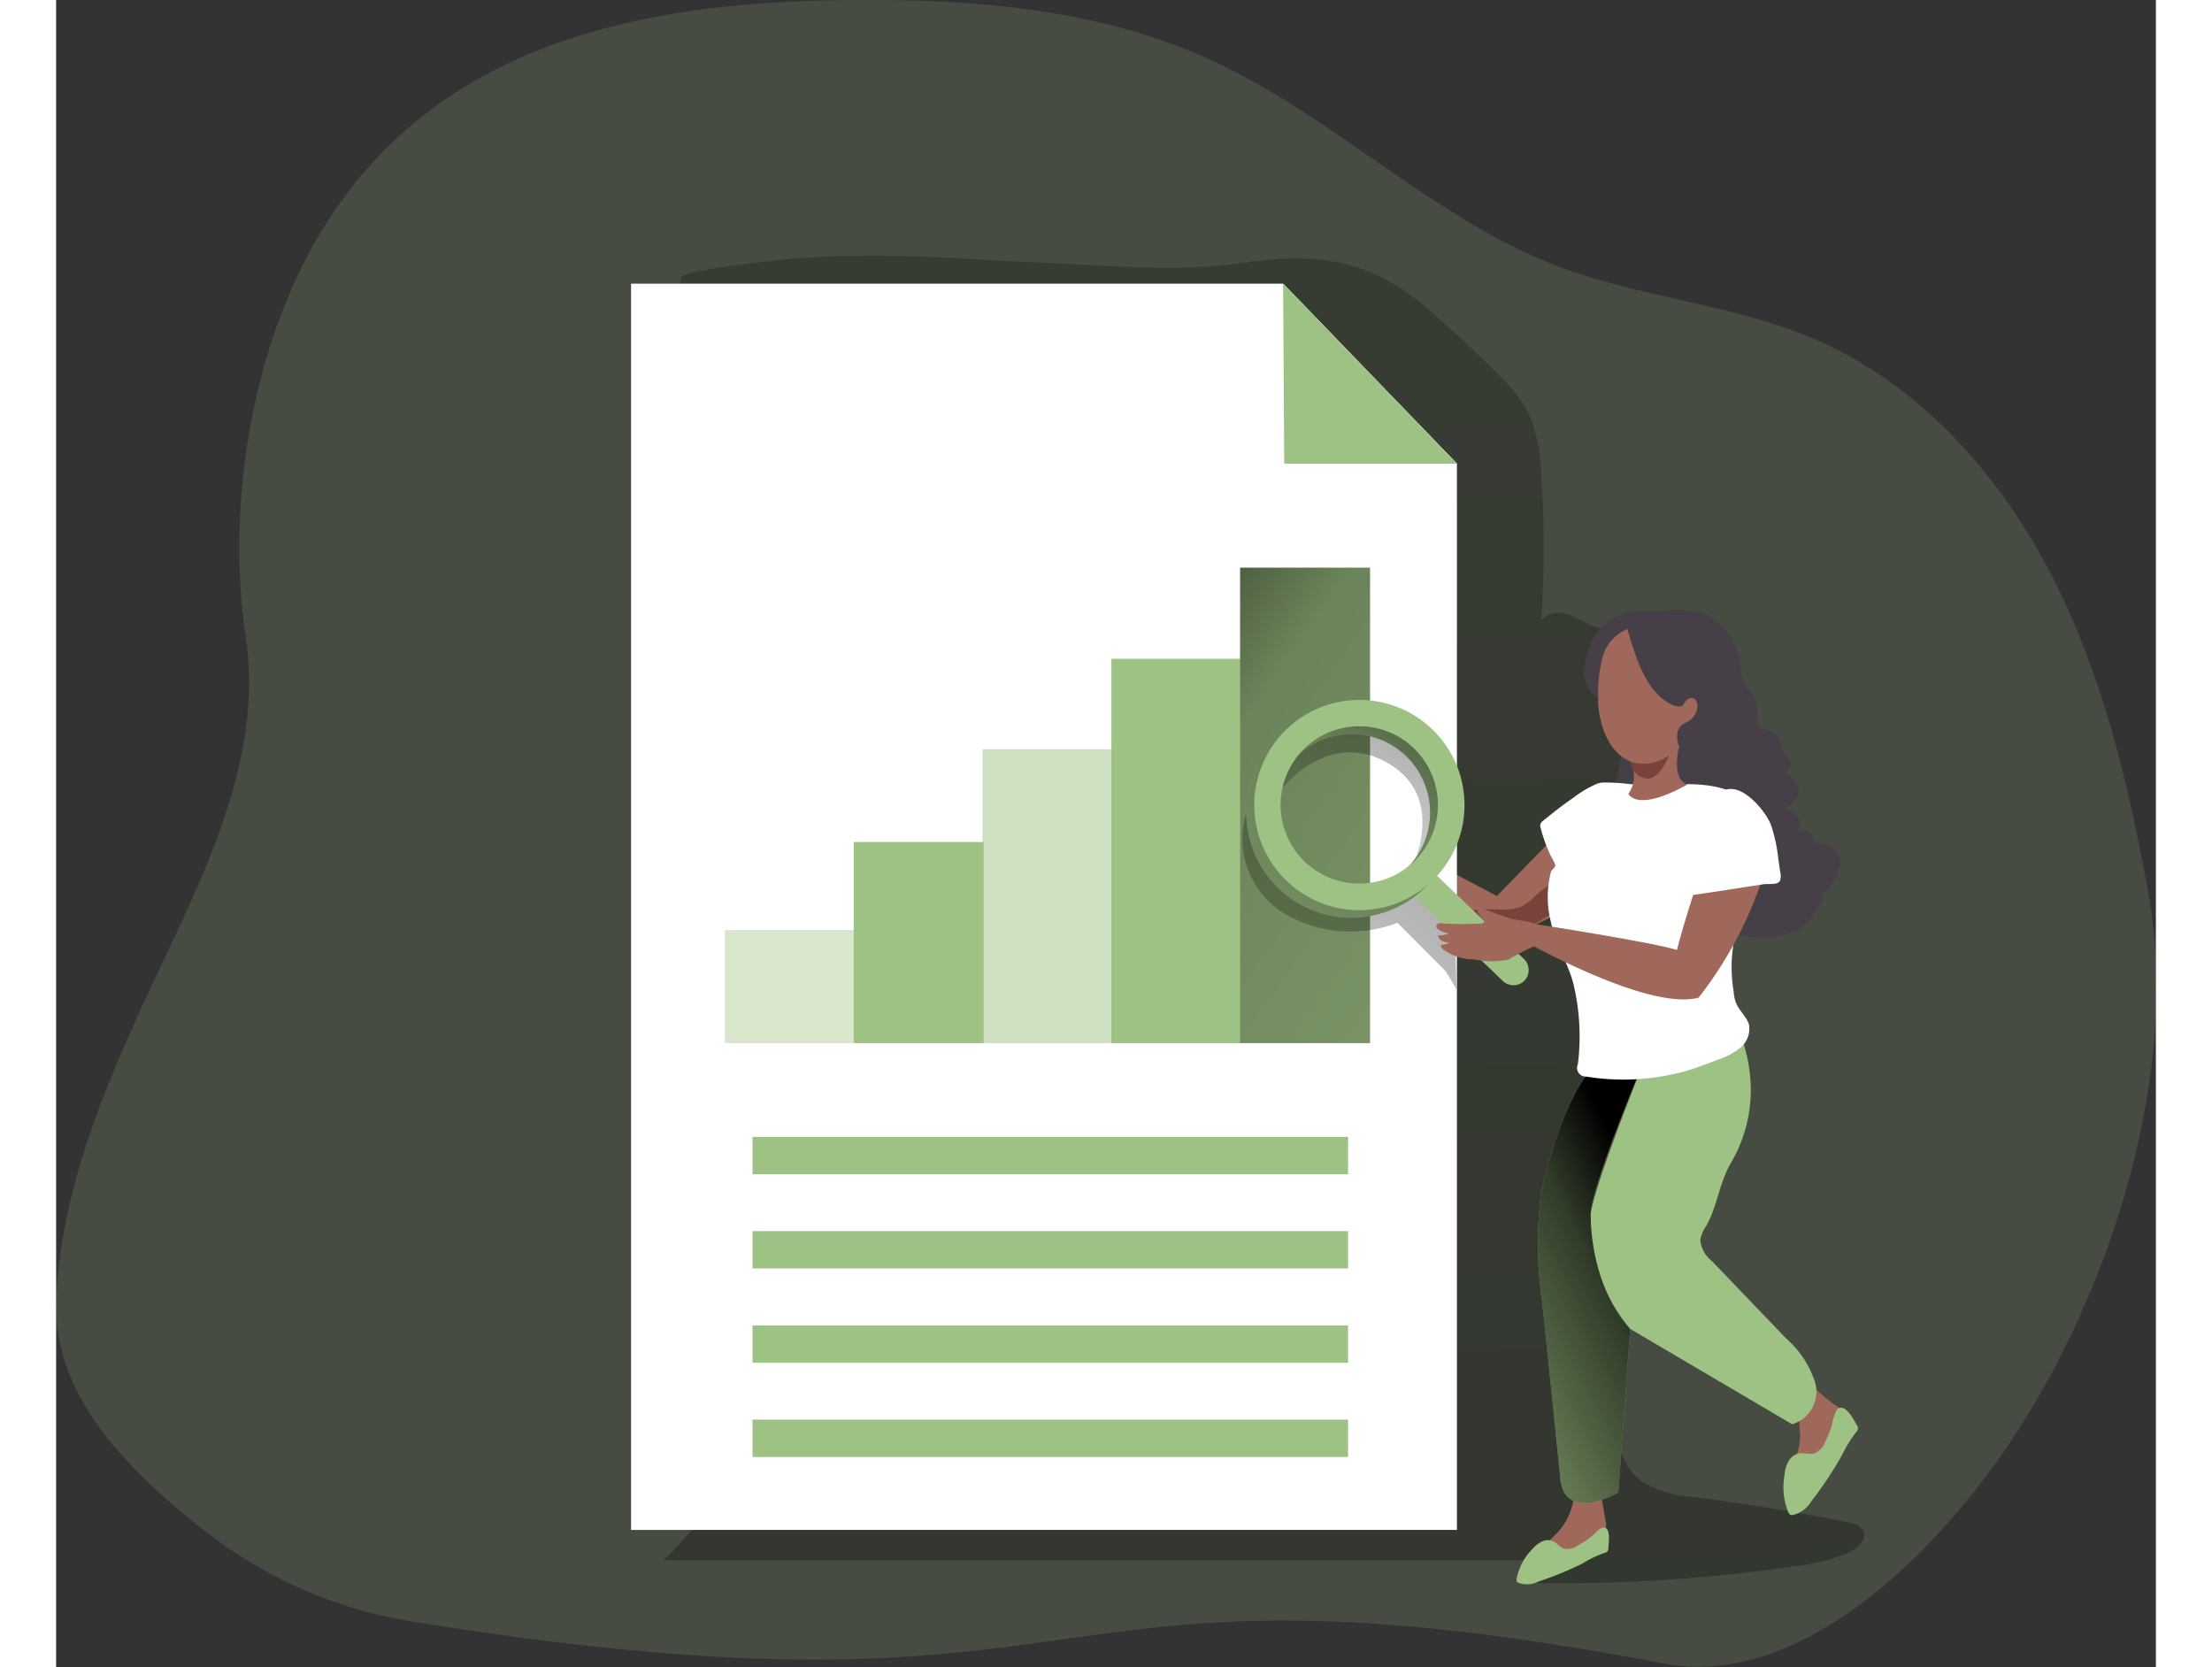 <svg id="Layer_1" data-name="Layer 1" xmlns="http://www.w3.org/2000/svg" xmlns:xlink="http://www.w3.org/1999/xlink" viewBox="0 0 150.03 119.12" width="406" height="306" class="illustration styles_illustrationTablet__1DWOa"><rect x="0" y="0" width="150.03" height="119.12" fill="#333333" stroke="none"/><defs><linearGradient id="linear-gradient" x1="109.42" y1="279.71" x2="89.4" y2="-242.87" gradientUnits="userSpaceOnUse"><stop offset="0.01"></stop><stop offset="0.08" stop-opacity="0.69"></stop><stop offset="0.21" stop-opacity="0.32"></stop><stop offset="1" stop-opacity="0"></stop></linearGradient><linearGradient id="linear-gradient-2" x1="2931.51" y1="-383.3" x2="3007.47" y2="-386.66" gradientTransform="matrix(-0.89, 0.47, 0.47, 0.89, 2923.28, -938.06)" xlink:href="#linear-gradient"></linearGradient><linearGradient id="linear-gradient-3" x1="65.95" y1="41.03" x2="149.29" y2="100.1" xlink:href="#linear-gradient"></linearGradient><linearGradient id="linear-gradient-4" x1="115.9" y1="53.18" x2="103.45" y2="77.27" xlink:href="#linear-gradient"></linearGradient><linearGradient id="linear-gradient-5" x1="120.41" y1="58.74" x2="87.44" y2="94.69" xlink:href="#linear-gradient"></linearGradient><linearGradient id="linear-gradient-6" x1="2896.52" y1="45.11" x2="2970.66" y2="131.41" gradientTransform="matrix(-1, 0, 0, 1, 3022.74, 0)" xlink:href="#linear-gradient"></linearGradient></defs><title>9</title><path d="M42.22,122.42a32.35,32.35,0,0,1-14.89-6.6c-5.09-4-10.61-9.39-10.44-16.08.18-7.09,2.83-13.92,5.7-20.32,3.88-8.62,9.27-17.72,7.84-27.33S30.93,31,36,22.83C43.94,10,58,6.9,72,6.61c9.24-.19,18.77.36,27.19,4.17,8.86,4,16,11.39,25,14.83,6,2.26,12.57,2.7,18.44,5.25,7.39,3.21,13.08,9.57,16.78,16.73s5.57,15.11,7,23c2.34,13.34-3.22,30-11.24,40.93-5.33,7.26-14.28,15.67-23.47,13.91C84.9,116.51,93.89,130.77,42.22,122.42Z" transform="translate(-16.88 -6.58)" fill="#9EC184" opacity="0.18" style="isolation: isolate;"></path><path d="M60.31,118.05h62c-.1.56-.29,1.07-.4,1.63A116.14,116.14,0,0,0,141,118.5a14,14,0,0,0,4-1c.63-.3,1.31-1,1-1.59a1.45,1.45,0,0,0-1-.55q-5.56-1.11-11.2-1.84a7.57,7.57,0,0,1-3.63-1.1c-1.47-1.08-1.93-3.09-1.94-4.92a30.28,30.28,0,0,0,0-5.47c-.85-4.64-4-8.84-1.88-13.07,1.9-3.86,5.39-6.91,6.53-11.06.79-2.88.34-5.93-.12-8.87l-1.5-9.73a16.45,16.45,0,0,0-1.7-6,4.8,4.8,0,0,0-1.3-1.6c-.62-.41-.88-.15-1.48-.36-1.31-.46-2.38-1.65-3.79-.49A72.57,72.57,0,0,0,123,40.76,11.56,11.56,0,0,0,122,35.92a11.69,11.69,0,0,0-2.1-2.61q-2-2-4.06-3.83A22.37,22.37,0,0,0,112.66,27c-3.59-2.26-7.17-2.19-11.17-1.62-4.39.64-9.11.19-13.51,0s-9-.57-13.51-.53a61.82,61.82,0,0,0-6.66.39c-.62.07-6.23.68-6.27,1.18-.8,9.18,3.12,18,6.11,26.73C71.46,64.25,73.85,76,73,87.72S68.58,109.72,60.31,118.05Z" transform="translate(-16.88 -6.58)" fill="url(#linear-gradient)"></path><path d="M141.22,110.62c-.25.71-.66,1.5-.29,2.16a.31.31,0,0,0,.15.15.38.38,0,0,0,.31,0c1.59-.62,2.5-2.27,3.17-3.85a1.87,1.87,0,0,0,.2-1.24,2,2,0,0,0-.88-.94,12.45,12.45,0,0,1-1.59-1.4c.14.16-.28,1.19-.35,1.37a6.51,6.51,0,0,0-.51,1.15,10.71,10.71,0,0,0,.07,1.13A4.8,4.8,0,0,1,141.22,110.62Z" transform="translate(-16.88 -6.58)" fill="#a0685b"></path><path d="M124.22,116c-.43.47-1,.89-1.08,1.51a.56.56,0,0,0,0,.34c.14.28.55.26.85.17a10.76,10.76,0,0,0,3.25-1.82,1.22,1.22,0,0,0,.34-.34,1,1,0,0,0,0-.64l-.26-1.56a.2.2,0,0,0-.06-.13.15.15,0,0,0-.13,0,6.25,6.25,0,0,0-1.22,0c-.55,0-.58.06-.69.57A4.36,4.36,0,0,1,124.22,116Z" transform="translate(-16.88 -6.58)" fill="#a0685b"></path><path d="M127.79,117.18a.4.4,0,0,1-.05.22.46.46,0,0,1-.27.15,7.78,7.78,0,0,0-1.51.73,23.26,23.26,0,0,1-3.14,1.29,1.84,1.84,0,0,1-1.43.11.31.31,0,0,1-.14-.11.46.46,0,0,1,0-.26,4.11,4.11,0,0,1,1.06-2,2.38,2.38,0,0,1,.67-.56,1,1,0,0,1,.85-.06c.29.13.49.45.8.54a1.19,1.19,0,0,0,.94-.21,7,7,0,0,0,1-.65c.23-.19.51-.56.8-.63C128,115.6,127.81,116.79,127.79,117.18Z" transform="translate(-16.88 -6.58)" fill="#9EC184"></path><path d="M145.53,108.38a.49.49,0,0,1,.1.25.56.56,0,0,1-.17.31,9.61,9.61,0,0,0-1,1.65,26.64,26.64,0,0,1-2.15,3.23,2.16,2.16,0,0,1-1.3,1,.44.44,0,0,1-.2,0,.42.42,0,0,1-.18-.23,4.76,4.76,0,0,1-.26-2.57,2.6,2.6,0,0,1,.27-1,1.16,1.16,0,0,1,.77-.6c.37-.06.75.11,1.11,0a1.44,1.44,0,0,0,.76-.81,8.3,8.3,0,0,0,.49-1.23,3.24,3.24,0,0,1,.36-1.1C144.7,106.77,145.3,108,145.53,108.38Z" transform="translate(-16.88 -6.58)" fill="#9EC184"></path><path d="M137.87,83.05a10.28,10.28,0,0,1-1.3,6.58c-.87,1.46-1,3.21-1.83,4.61a2.31,2.31,0,0,0-.38.92,2.09,2.09,0,0,0,.8,1.49l5.32,5.55a7.06,7.06,0,0,1,2.08,3.14,2.43,2.43,0,0,1-1.64,3l-11.57-6.81a12.08,12.08,0,0,1-2.83-8.12c.15-2,4.22-12,4.22-12a26.3,26.3,0,0,1,4.42-2.9c.87-.39.91-.16,1.41.69a9.76,9.76,0,0,1,.89,2A10.52,10.52,0,0,1,137.87,83.05Z" transform="translate(-16.88 -6.58)" fill="#9EC184"></path><path d="M130.74,81.42s-4.27,10-4.22,12c.12,5.54,2.83,8.12,2.83,8.12q-.43,5.83-.85,11.68c-1.26.69-3.13,1.25-3.86,0a2.7,2.7,0,0,1-.3-1.16q-.63-6.23-1.28-12.44a29.28,29.28,0,0,1-.12-7.42l0-.21v0s0,0,0,0,.13-.62.3-1.29v0c.49-1.94,1.55-5.53,3.2-7.6a15.27,15.27,0,0,0,4.24-1.59Z" transform="translate(-16.88 -6.58)" fill="#9EC184"></path><path d="M130.74,81.42s-4.27,10-4.22,12c.12,5.54,2.83,8.12,2.83,8.12q-.43,5.83-.85,11.68c-1.26.69-3.13,1.25-3.86,0a2.7,2.7,0,0,1-.3-1.16q-.63-6.23-1.28-12.44a29.28,29.28,0,0,1-.12-7.42l0-.21v0s0,0,0,0,.13-.62.3-1.29v0c.49-1.94,1.55-5.53,3.2-7.6a15.27,15.27,0,0,0,4.24-1.59Z" transform="translate(-16.88 -6.58)" fill="url(#linear-gradient-2)"></path><path d="M135.91,58a9.64,9.64,0,0,1-3.07,2c-.27-1,.3-1.4.3-1.4.59.05,1.37-1.4,1.12-1.85s-.75-.36-1-.12a2.76,2.76,0,0,1-1.05-1.94c0-.44.73-1.7-.74-2.24a7,7,0,0,0-3.55,0c-.1,0,0-.84,0-.89a2.25,2.25,0,0,1,.8-1.1,3.69,3.69,0,0,1,1.58-.23c.75,0,1.51-.07,2.26-.07a5.72,5.72,0,0,1,2.26.32,4.61,4.61,0,0,1,2.41,3.77,3.29,3.29,0,0,0,.28,1.19c.19.37.55.64.74,1,.32.66.07,1.47.3,2.16a3.31,3.31,0,0,1,1.13.47,1.13,1.13,0,0,1,.47,1.07,1.78,1.78,0,0,1,.61.8.61.61,0,0,1-.44.78,3.67,3.67,0,0,1,.83.74,1.14,1.14,0,0,1,.18,1,1.72,1.72,0,0,1-1.05.82,2.47,2.47,0,0,1,1,.61.82.82,0,0,1,0,1.07.94.94,0,0,1,1.23.94,1.44,1.44,0,0,1,1.84,1.17,2.78,2.78,0,0,1-.47,1.48c-.19.37-.43.77-.84.87.2.3,0,.71-.29,1s-.39.77-.69,1.1a3.52,3.52,0,0,1-1.31.73,6.39,6.39,0,0,1-3.13.25,6.09,6.09,0,0,1-3.68-1.81c-1.42-1.58-1.61-3.87-2-5.95a1.21,1.21,0,0,0-.3-.69c-.41-.39-1.08-.08-1.65-.09-1,0-1.64-1.1-1.67-2.08a13.26,13.26,0,0,1,.58-2.88,2.83,2.83,0,0,0-.61-2.73c-.28-.24-.63-.39-.92-.6-1.33-1-1.25-3.15-.12-4.33a5.11,5.11,0,0,1,4.56-1.19c1.29.23,4.21.95,4.81,2.14S136.67,56.94,135.91,58Z" transform="translate(-16.88 -6.58)" fill="#473f47"></path><path d="M126.06,64.18l-6.23,6.42-8.29-4.37a6.2,6.2,0,0,0-3.41-.91c-.12,0-.28.07-.26.19s.17.13.19.23-.11.17-.22.2l-2,.45c-.29.06-.64.2-.66.5a.67.67,0,0,0,.3.49,6.6,6.6,0,0,0,4.83,1.16,2.09,2.09,0,0,1,.5,0,1.49,1.49,0,0,1,.45.19c.64.36,1.26.74,1.86,1.16,1.62,1.15,3.08,2.52,4.73,3.63A2.42,2.42,0,0,0,119,74a2.67,2.67,0,0,0,1.07-.26c2.38-1,4.82-2,6.63-3.78a1.74,1.74,0,0,0,.38-.52,1.77,1.77,0,0,0,.1-.61c0-.87,0-1.74,0-2.61a2.51,2.51,0,0,0-.25-1.15.9.9,0,0,0-1-.46" transform="translate(-16.88 -6.58)" fill="#a0685b"></path><path d="M122.12,71a2.94,2.94,0,0,1-.66.39,4,4,0,0,1-1.62.16,14.63,14.63,0,0,0-2.47.15,1.24,1.24,0,0,0-.58.18.48.48,0,0,0-.21.53.77.77,0,0,0,.24.27,4.7,4.7,0,0,0,2.22,1.2,4.76,4.76,0,0,0,2.86-.92l1.82-1.07a1.94,1.94,0,0,0,.7-.57c.25-.39.31-1.49-.31-1.6S122.52,70.66,122.12,71Z" transform="translate(-16.88 -6.58)" fill="#78433b"></path><path d="M127,62.57a1.63,1.63,0,0,1,.37-.08,14.47,14.47,0,0,1,2,.12c.89,0,1.78.06,2.66,0,1.7,0,4.48-.22,6,1.62s.77,4.48.1,6.46c-.34,1-1,1.85-1.3,2.81a10.28,10.28,0,0,0-.09,3.91,2.85,2.85,0,0,0,.17.83c.23.55.76,1,.92,1.52a1.75,1.75,0,0,1-.6,1.67,5,5,0,0,1-1.64.87c-.71.28-1.42.55-2.15.77a16.6,16.6,0,0,1-7.25.43.62.62,0,0,1-.58-.88,16.11,16.11,0,0,0-.28-5.58c-.37-1.64-1.33-2.9-1.64-4.56a7.17,7.17,0,0,1,0-3.62c.06-.15.28-.26.3-.42s-.25-.57-.34-.76a10.94,10.94,0,0,1-.7-1.94.5.5,0,0,1,0-.32.57.57,0,0,1,.18-.2c.69-.56,1.39-1.12,2.13-1.62A7.68,7.68,0,0,1,127,62.57Z" transform="translate(-16.88 -6.58)" fill="#fff"></path><path d="M132.86,58.34c-.35,1.12-1.82,3.1-3.51,2.64a2.17,2.17,0,0,1-.13,2.31s.55,1.39,4.24-.67c0,0-1-.09-.72-2.14a4.39,4.39,0,0,1,.72-2A.36.36,0,0,1,132.86,58.34Z" transform="translate(-16.88 -6.58)" fill="#a0685b"></path><path d="M132.69,58.9s-.81,3.45-2.18,3.31S129.22,60,129.22,60Z" transform="translate(-16.88 -6.58)" fill="#78433b"></path><path d="M129.06,50.44s-2.24.13-2.91,3.38A2.48,2.48,0,0,0,128.72,57l2-5.63Z" transform="translate(-16.88 -6.58)" fill="#473f47"></path><path d="M130.55,61.14c-2,.17-3.26-1.72-3.49-4.2,0-.27,0-.54,0-.83a10.49,10.49,0,0,1,.27-2.39c.89-3.8,6.3-2.28,6.3-2.28C137.83,53.35,134.08,60.85,130.55,61.14Z" transform="translate(-16.88 -6.58)" fill="#a0685b"></path><path d="M129.1,51.36c.53,1.83,1.23,4.44,3,5.45a1.52,1.52,0,0,0,.82.25c.28-.05.25-.27.46-.46a.48.48,0,0,1,.54-.1.59.59,0,0,1,.23.49,1.34,1.34,0,0,1-.63,1.12,3.2,3.2,0,0,0-.51.29,1,1,0,0,0-.3.66,1.76,1.76,0,0,0,.88,1.69.25.25,0,0,0,.12,0,.2.2,0,0,0,.13-.08l.8-.73a7.08,7.08,0,0,0,1-1.09,3.36,3.36,0,0,0,.57-1.84c0-.3-.12-.6-.12-.89a4.78,4.78,0,0,1,.3-1.09,3.69,3.69,0,0,0,.27-1.42A2.78,2.78,0,0,0,135,51.52a10.17,10.17,0,0,0-4.42-.76,2.19,2.19,0,0,0-.88.12C129.45,51,129.34,51.27,129.1,51.36Z" transform="translate(-16.88 -6.58)" fill="#473f47"></path><path d="M132.69,74.45l1.55,3.41a28.49,28.49,0,0,0,4.6-8.64c1.11-4-.86-5-.86-5-1.5-.55-2.52,1.59-4,5.92C133.17,72.56,132.69,74.45,132.69,74.45Z" transform="translate(-16.88 -6.58)" fill="#a0685b"></path><path d="M139.44,65.62a11.07,11.07,0,0,1,.48,2.23l.14,1a1.15,1.15,0,0,1,0,.64c-.17.36-.85.21-1.19.27l-1.81.28c-1.21.19-2.41.37-3.62.54a6.81,6.81,0,0,1,0-1.86c.11-.58.36-1.12.5-1.7s.16-1,.28-1.41a4.45,4.45,0,0,1,1.65-2.44c1.28-.93,3.14,1.32,3.53,2.33A1,1,0,0,0,139.44,65.62Z" transform="translate(-16.88 -6.58)" fill="#fff" style="isolation: isolate;"></path><polygon points="100.09 109.31 41.08 109.31 41.08 20.27 87.67 20.27 100.09 33.13 100.09 109.31" fill="#fff"></polygon><polygon points="87.67 20.27 100.09 33.13 87.75 33.13 87.67 20.27" fill="#fff"></polygon><polygon points="87.67 20.27 100.09 33.13 87.75 33.13 87.67 20.27" fill="#9EC184"></polygon><g opacity="0.41"><rect x="47.79" y="66.45" width="9.28" height="8.08" fill="#9EC184"></rect></g><rect x="56.99" y="60.16" width="9.28" height="14.37" fill="#9EC184"></rect><g opacity="0.5"><rect x="66.19" y="53.53" width="9.28" height="21" fill="#9EC184"></rect></g><rect x="75.4" y="47.07" width="9.28" height="27.46" fill="#9EC184"></rect><rect x="84.6" y="40.56" width="9.28" height="33.97" fill="#9EC184"></rect><rect x="84.6" y="40.56" width="9.28" height="33.97" fill="url(#linear-gradient-3)"></rect><path d="M104.4,63s3.38-4.49,7.76-1.82,1.28,8.08,1.28,8.08l3.35-3.78s-.07-4.83-2.57-6.42-7-1.46-7-1.46l-2.81,3.88Z" transform="translate(-16.88 -6.58)" fill="url(#linear-gradient-4)"></path><path d="M101.93,64.64a6.25,6.25,0,0,0,3.26,7.51,9.3,9.3,0,0,0,7.53.36L116.19,76l.75,1.26-.12-4.65-2.6-3.86s-9,6.19-11-5.39C103.19,63.38,102.27,63.08,101.93,64.64Z" transform="translate(-16.88 -6.58)" fill="url(#linear-gradient-5)"></path><path d="M121.78,75.12a1.1,1.1,0,0,1,0,1.54h0a1.1,1.1,0,0,1-1.54,0l-6.81-6.53a1.09,1.09,0,0,1,0-1.53h0a1.08,1.08,0,0,1,1.54,0Z" transform="translate(-16.88 -6.58)" fill="#9EC184"></path><path d="M109.44,57.13a7.51,7.51,0,1,0,7.5,7.51A7.51,7.51,0,0,0,109.44,57.13Zm0,13.12a5.61,5.61,0,1,1,5.61-5.61A5.62,5.62,0,0,1,109.44,70.25Z" transform="translate(-16.88 -6.58)" fill="#9EC184"></path><path d="M109.44,57.13a7.51,7.51,0,1,0,7.5,7.51A7.51,7.51,0,0,0,109.44,57.13Zm0,13.12a5.61,5.61,0,1,1,5.61-5.61A5.62,5.62,0,0,1,109.44,70.25Z" transform="translate(-16.88 -6.58)" fill="url(#linear-gradient-6)"></path><path d="M110,56.59a7.51,7.51,0,1,0,7.51,7.51A7.51,7.51,0,0,0,110,56.59Zm0,13.12a5.62,5.62,0,1,1,5.61-5.61A5.61,5.61,0,0,1,110,69.71Z" transform="translate(-16.88 -6.58)" fill="#9EC184"></path><path d="M134.24,77.86s.06-2.77-1.29-3.32-10.8-2-10.8-2l-.88,1S130.54,78.88,134.24,77.86Z" transform="translate(-16.88 -6.58)" fill="#a0685b"></path><path d="M121.14,72.29a5.08,5.08,0,0,1-.66-.18l-1.79-.64c-.08,0-.19,0-.25,0a.18.18,0,0,0,0,.14c0,.27.25.47.42.68,0,0,.07.11.05.17s-.12.1-.21.1a22,22,0,0,1-2.69,0,.69.69,0,0,0-.35,0,.25.25,0,0,0-.16.28.35.35,0,0,0,.16.16,1.9,1.9,0,0,0,.73.27,2,2,0,0,1-.77.15.52.52,0,0,0,.3.4,1.79,1.79,0,0,0,.51.11,1.57,1.57,0,0,1-.6.16c-.05.14.08.27.2.36a3.78,3.78,0,0,0,2.19.68,6,6,0,0,0,2.45,0,15.06,15.06,0,0,1,1.83-.94.76.76,0,0,0,.32-.11.55.55,0,0,0,.18-.29c.26-.86-.31-1.24-1.07-1.39Z" transform="translate(-16.88 -6.58)" fill="#a0685b"></path><rect x="49.76" y="81.23" width="42.55" height="2.67" fill="#9EC184"></rect><rect x="49.76" y="87.96" width="42.55" height="2.67" fill="#9EC184"></rect><rect x="49.76" y="94.7" width="42.55" height="2.67" fill="#9EC184"></rect><rect x="49.76" y="101.43" width="42.55" height="2.67" fill="#9EC184"></rect></svg>